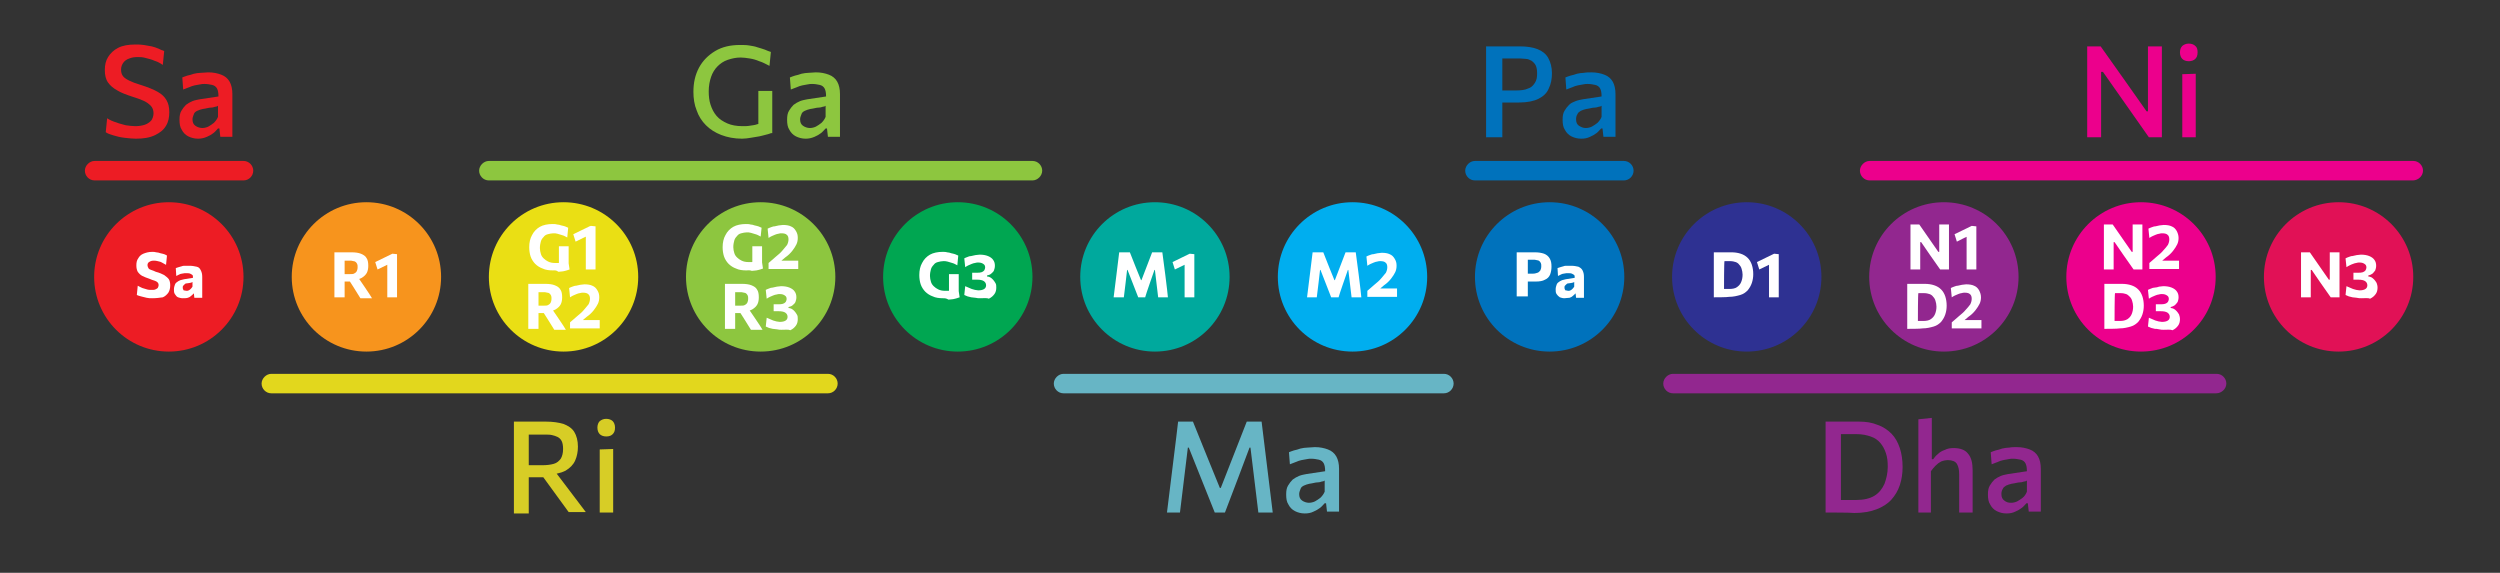 <?xml version="1.0" encoding="utf-8"?>
<!-- Generator: Adobe Illustrator 24.3.0, SVG Export Plug-In . SVG Version: 6.00 Build 0)  -->
<svg version="1.1" id="Layer_1" xmlns="http://www.w3.org/2000/svg" xmlns:xlink="http://www.w3.org/1999/xlink" x="0px" y="0px"
	 viewBox="0 0 539 123.5" enable-background="new 0 0 539 123.5" xml:space="preserve">
<rect x="0" y="0" width="539" height="123.5" fill="#333333" stroke="none"/>
<circle fill="#E11156" cx="504.2" cy="59.7" r="16.1"/>
<circle fill="#EC008C" cx="461.6" cy="59.7" r="16.1"/>
<circle fill="#92278F" cx="419.1" cy="59.7" r="16.1"/>
<circle fill="#2E3192" cx="376.6" cy="59.7" r="16.1"/>
<circle fill="#0072BC" cx="334.1" cy="59.7" r="16.1"/>
<circle fill="#00AEEF" cx="291.6" cy="59.7" r="16.1"/>
<circle fill="#00A99D" cx="249" cy="59.7" r="16.1"/>
<circle fill="#00A651" cx="206.5" cy="59.7" r="16.1"/>
<circle fill="#8DC63F" cx="164" cy="59.7" r="16.1"/>
<circle fill="#EADF14" cx="121.5" cy="59.7" r="16.1"/>
<circle fill="#F7941D" cx="79" cy="59.7" r="16.1"/>
<circle fill="#ED1C24" cx="36.4" cy="59.7" r="16.1"/>
<g>
	<path fill="#ED1C24" d="M29.3,29.9c-0.8,0-1.6-0.1-2.5-0.2s-1.6-0.3-2.3-0.5c-0.7-0.2-1.3-0.4-1.7-0.7l0.3-3c0.6,0.4,1.3,0.7,2,0.9
		c0.7,0.3,1.4,0.4,2,0.6c0.7,0.1,1.4,0.2,2.1,0.2c0.7,0,1.4-0.1,2-0.3c0.6-0.2,1-0.5,1.4-0.9c0.3-0.4,0.5-1,0.5-1.6
		c0-0.6-0.2-1.2-0.6-1.6c-0.4-0.4-0.9-0.8-1.6-1.1s-1.5-0.6-2.5-0.9c-1.2-0.4-2.3-0.8-3.1-1.3c-0.9-0.5-1.5-1-2-1.7
		c-0.5-0.7-0.7-1.6-0.7-2.7c0-1.1,0.2-2,0.7-2.8c0.5-0.8,1.2-1.5,2.2-2c1-0.5,2.2-0.7,3.7-0.7c0.6,0,1.2,0,1.8,0.1
		c0.6,0.1,1.2,0.2,1.7,0.3s1,0.3,1.5,0.5c0.4,0.2,0.8,0.4,1.2,0.5l-0.3,3c-0.6-0.4-1.1-0.7-1.8-0.9c-0.6-0.3-1.2-0.4-1.9-0.6
		s-1.2-0.2-1.7-0.2c-0.7,0-1.3,0.1-1.8,0.3c-0.6,0.2-1,0.5-1.3,0.9s-0.5,0.9-0.5,1.5c0,0.5,0.1,1,0.4,1.4c0.3,0.4,0.8,0.7,1.4,1
		c0.6,0.3,1.4,0.6,2.4,0.9c1.6,0.5,2.8,1,3.7,1.5c0.9,0.5,1.5,1.1,1.9,1.8c0.4,0.7,0.6,1.5,0.6,2.6c0,1.1-0.2,2.1-0.7,2.9
		c-0.5,0.9-1.3,1.5-2.3,2C32.3,29.7,30.9,29.9,29.3,29.9z"/>
	<path fill="#ED1C24" d="M42.7,29.9c-0.8,0-1.5-0.2-2.1-0.5c-0.6-0.3-1.1-0.8-1.4-1.4c-0.4-0.6-0.5-1.3-0.5-2.2
		c0-0.8,0.1-1.4,0.4-1.9c0.3-0.5,0.6-0.9,1-1.3c0.4-0.3,0.9-0.6,1.4-0.8c0.5-0.2,1.1-0.3,1.6-0.4l4-0.6c0-0.8-0.1-1.3-0.3-1.7
		s-0.6-0.7-1.1-0.8c-0.5-0.1-1-0.2-1.6-0.2c-0.3,0-0.6,0-1,0.1s-0.7,0.1-1.1,0.2c-0.4,0.1-0.8,0.2-1.2,0.4c-0.4,0.2-0.9,0.3-1.3,0.5
		l-0.2-2.6c0.3-0.1,0.7-0.3,1.1-0.4s0.9-0.2,1.4-0.4c0.5-0.1,1-0.2,1.5-0.2s1.1-0.1,1.6-0.1c1.1,0,2,0.2,2.8,0.5
		c0.8,0.3,1.4,0.8,1.8,1.5c0.4,0.7,0.6,1.6,0.6,2.7c0,0.4,0,8.5,0,9.2h-2.6l-0.2-1.8h-0.3c-0.3,0.3-0.6,0.7-1,1
		c-0.4,0.3-0.9,0.6-1.4,0.8C43.9,29.8,43.3,29.9,42.7,29.9z M43.6,27.6c0.4,0,0.9-0.1,1.3-0.3c0.4-0.2,0.8-0.5,1.2-0.8
		c0.4-0.4,0.7-0.8,0.9-1.3v-2.4c-0.1,0.1-0.3,0.2-0.5,0.2s-0.5,0.2-1,0.2s-1,0.2-1.8,0.3c-0.4,0.1-0.8,0.2-1.2,0.4s-0.6,0.4-0.7,0.7
		s-0.3,0.7-0.3,1.1c0,0.7,0.2,1.1,0.6,1.4S43.1,27.6,43.6,27.6z"/>
</g>
<g>
	<path fill="#FFFFFF" d="M32.8,64.3c-0.4,0-0.8,0-1.2-0.1s-0.8-0.2-1.2-0.3c-0.4-0.1-0.7-0.2-0.9-0.3l0.2-2c0.3,0.2,0.6,0.3,1,0.5
		c0.3,0.1,0.7,0.2,1,0.3s0.7,0.1,1,0.1c0.3,0,0.6,0,0.8-0.1s0.4-0.2,0.5-0.3c0.1-0.2,0.2-0.4,0.2-0.6c0-0.3-0.1-0.5-0.2-0.6
		c-0.2-0.2-0.4-0.3-0.7-0.4s-0.7-0.2-1.1-0.4c-0.6-0.2-1.1-0.4-1.5-0.6c-0.4-0.2-0.7-0.5-1-0.9c-0.2-0.4-0.3-0.8-0.3-1.4
		c0-0.6,0.1-1.1,0.4-1.5c0.2-0.4,0.6-0.8,1.1-1c0.5-0.2,1.1-0.4,1.9-0.4c0.3,0,0.6,0,0.9,0.1c0.3,0,0.6,0.1,0.9,0.2
		c0.3,0.1,0.6,0.1,0.8,0.2s0.5,0.2,0.6,0.3l-0.2,2c-0.3-0.2-0.6-0.3-0.9-0.5s-0.6-0.2-0.9-0.3c-0.3-0.1-0.6-0.1-0.8-0.1
		c-0.3,0-0.5,0-0.7,0.1c-0.2,0.1-0.4,0.2-0.5,0.3c-0.1,0.1-0.2,0.3-0.2,0.6c0,0.2,0.1,0.4,0.2,0.6s0.3,0.3,0.6,0.4
		c0.3,0.1,0.6,0.2,1,0.4c0.8,0.2,1.4,0.5,1.8,0.7c0.4,0.3,0.8,0.6,1,0.9s0.3,0.8,0.3,1.3c0,0.6-0.1,1.1-0.4,1.6
		c-0.3,0.4-0.7,0.8-1.2,1C34.4,64.2,33.7,64.3,32.8,64.3z"/>
	<path fill="#FFFFFF" d="M39.4,64.3c-0.4,0-0.7-0.1-1-0.2s-0.5-0.4-0.7-0.7c-0.2-0.3-0.2-0.6-0.2-1c0-0.4,0.1-0.7,0.2-1
		s0.3-0.5,0.5-0.6c0.2-0.2,0.5-0.3,0.7-0.4c0.3-0.1,0.5-0.1,0.8-0.2l1.9-0.3c0-0.3,0-0.5-0.1-0.6c-0.1-0.1-0.3-0.2-0.5-0.3
		c-0.2-0.1-0.5-0.1-0.7-0.1c-0.2,0-0.3,0-0.5,0s-0.4,0.1-0.6,0.1c-0.2,0-0.4,0.1-0.6,0.2s-0.4,0.2-0.6,0.3l-0.1-1.7
		c0.2-0.1,0.4-0.1,0.6-0.2s0.5-0.1,0.7-0.2s0.5-0.1,0.8-0.1c0.3,0,0.6,0,0.9,0c0.6,0,1,0.1,1.5,0.2s0.7,0.4,0.9,0.8s0.3,0.8,0.3,1.4
		c0,0.2,0,4.1,0,4.5h-1.7l-0.1-0.9h-0.1c-0.1,0.2-0.3,0.3-0.5,0.5c-0.2,0.2-0.4,0.3-0.7,0.4S39.7,64.3,39.4,64.3z M40.2,62.7
		c0.2,0,0.3,0,0.5-0.1c0.2-0.1,0.3-0.2,0.4-0.3c0.1-0.1,0.3-0.3,0.4-0.5v-1c-0.1,0-0.1,0.1-0.2,0.1c-0.1,0-0.2,0.1-0.4,0.1
		c-0.2,0-0.4,0.1-0.7,0.1c-0.2,0-0.3,0.1-0.4,0.2c-0.1,0.1-0.2,0.2-0.3,0.3c-0.1,0.1-0.1,0.3-0.1,0.4c0,0.3,0.1,0.4,0.2,0.6
		C39.8,62.6,40,62.7,40.2,62.7z"/>
</g>
<g>
	<path fill="#FFFFFF" d="M327,64.1c0-0.5,0-9.2,0-9.7c0.4,0,3,0,3.9,0c0.8,0,1.4,0.1,2,0.3c0.5,0.2,0.9,0.5,1.2,1s0.4,1,0.4,1.8
		c0,0.6-0.1,1.2-0.3,1.7s-0.6,0.9-1.1,1.1c-0.5,0.3-1.2,0.4-2,0.4c-0.2,0-1.9,0-2.1,0V59h1.5c0.4,0,0.7-0.1,1-0.2s0.4-0.3,0.6-0.5
		c0.1-0.2,0.2-0.5,0.2-0.9c0-0.3,0-0.5-0.1-0.7c-0.1-0.2-0.2-0.3-0.3-0.4s-0.3-0.2-0.5-0.2c-0.2,0-0.3-0.1-0.5-0.1h-2.6l1.1-1.4
		c0,0.5,0,8.8,0,9.3H327z"/>
	<path fill="#FFFFFF" d="M337.3,64.3c-0.4,0-0.7-0.1-1-0.2c-0.3-0.2-0.5-0.4-0.7-0.7c-0.2-0.3-0.2-0.6-0.2-1c0-0.4,0.1-0.7,0.2-1
		s0.3-0.5,0.5-0.6c0.2-0.2,0.5-0.3,0.7-0.4c0.3-0.1,0.5-0.1,0.8-0.2l1.9-0.3c0-0.3,0-0.5-0.1-0.6s-0.3-0.2-0.5-0.3
		c-0.2-0.1-0.5-0.1-0.7-0.1c-0.2,0-0.3,0-0.5,0s-0.4,0.1-0.6,0.1s-0.4,0.1-0.6,0.2s-0.4,0.2-0.6,0.3l-0.1-1.7
		c0.2-0.1,0.4-0.1,0.6-0.2c0.2-0.1,0.5-0.1,0.7-0.2s0.5-0.1,0.8-0.1s0.6,0,0.9,0c0.6,0,1,0.1,1.5,0.2c0.4,0.2,0.7,0.4,0.9,0.8
		s0.3,0.8,0.3,1.4c0,0.2,0,4.1,0,4.5h-1.7l-0.1-0.9h-0.1c-0.1,0.2-0.3,0.3-0.5,0.5c-0.2,0.2-0.4,0.3-0.7,0.4
		C337.9,64.2,337.7,64.3,337.3,64.3z M338.1,62.7c0.2,0,0.3,0,0.5-0.1c0.2-0.1,0.3-0.2,0.4-0.3c0.1-0.1,0.3-0.3,0.4-0.5v-1
		c-0.1,0-0.1,0.1-0.2,0.1c-0.1,0-0.2,0.1-0.4,0.1c-0.2,0-0.4,0.1-0.7,0.1c-0.2,0-0.3,0.1-0.4,0.2c-0.1,0.1-0.2,0.2-0.3,0.3
		c-0.1,0.1-0.1,0.3-0.1,0.4c0,0.3,0.1,0.4,0.2,0.6C337.8,62.6,337.9,62.7,338.1,62.7z"/>
</g>
<g>
	<path fill="#FFFFFF" d="M369.5,64.1c0-0.5,0-9.2,0-9.7c0.4,0,3.4,0,3.8,0c0.7,0,1.4,0.1,2,0.3c0.6,0.2,1.1,0.5,1.5,0.9
		c0.4,0.4,0.7,0.9,0.9,1.5s0.3,1.3,0.3,2c0,0.7-0.1,1.3-0.3,1.9c-0.2,0.6-0.5,1.1-0.9,1.6c-0.4,0.4-0.9,0.8-1.6,1
		c-0.7,0.2-1.5,0.4-2.4,0.4C372.4,64.1,369.8,64.1,369.5,64.1z M371.7,62.3h1.1c0.7,0,1.3-0.1,1.7-0.4c0.4-0.3,0.7-0.6,0.9-1.1
		c0.2-0.5,0.3-1,0.3-1.6c0-0.4-0.1-0.9-0.2-1.2c-0.1-0.4-0.3-0.7-0.5-0.9c-0.2-0.3-0.5-0.5-0.8-0.6c-0.3-0.1-0.7-0.2-1.2-0.2h-1.2
		C371.7,56.5,371.7,62,371.7,62.3z"/>
	<path fill="#FFFFFF" d="M379.3,58.1l-0.5-1.6c0.6-0.3,3.1-1.5,3.7-1.8l-0.1,1.9C381.9,56.8,379.8,57.9,379.3,58.1z M381.4,64.1
		c0-0.5,0-8,0-8.5l1.1-0.9l1,0.1c0,0.5,0,8.8,0,9.3H381.4z"/>
</g>
<g>
	<path fill="#FFFFFF" d="M496.1,64.1c0-0.5,0-9.2,0-9.7h1.9c0.5,0.7,4.1,5.9,4.1,5.9h0.2c0,0,0-5.4,0-5.9h2.1c0,0.5,0,9.2,0,9.7
		h-1.9c-0.4-0.5-4.1-5.9-4.1-5.9h-0.2c0,0,0,5.4,0,5.9H496.1z"/>
	<path fill="#FFFFFF" d="M509.1,64.3c-0.3,0-0.6,0-1-0.1c-0.3,0-0.6-0.1-0.9-0.1c-0.3-0.1-0.5-0.1-0.8-0.2c-0.2-0.1-0.5-0.2-0.7-0.3
		l0.2-1.9c0.2,0.1,0.5,0.2,0.7,0.3s0.5,0.2,0.7,0.3s0.5,0.1,0.7,0.2c0.2,0,0.5,0.1,0.7,0.1c0.6,0,1-0.1,1.3-0.3
		c0.3-0.2,0.4-0.5,0.4-0.8c0-0.4-0.2-0.7-0.5-0.9c-0.3-0.2-0.8-0.3-1.4-0.3c-0.2,0-1,0-1.1,0v-1.5c0.2,0,0.9,0,1,0
		c0.4,0,0.7,0,1-0.1c0.3-0.1,0.4-0.2,0.6-0.4c0.1-0.2,0.2-0.4,0.2-0.6c0-0.4-0.1-0.6-0.4-0.8c-0.3-0.2-0.6-0.3-1.1-0.3
		c-0.2,0-0.4,0-0.7,0.1c-0.2,0-0.4,0.1-0.7,0.2s-0.5,0.2-0.7,0.3c-0.2,0.1-0.4,0.2-0.7,0.4l-0.2-1.9c0.2-0.1,0.4-0.2,0.7-0.3
		s0.5-0.2,0.8-0.2c0.3-0.1,0.6-0.1,0.9-0.2c0.3,0,0.6-0.1,0.9-0.1c0.7,0,1.3,0.1,1.8,0.3c0.5,0.2,0.9,0.5,1.1,0.8
		c0.3,0.4,0.4,0.8,0.4,1.3c0,0.4-0.1,0.7-0.2,1c-0.2,0.3-0.4,0.5-0.6,0.7c-0.3,0.2-0.5,0.3-0.9,0.4v0.2c0.2,0,0.5,0.1,0.7,0.2
		s0.4,0.3,0.6,0.5c0.2,0.2,0.3,0.4,0.5,0.7c0.1,0.3,0.2,0.6,0.2,1c0,0.5-0.1,1-0.4,1.4c-0.3,0.4-0.6,0.7-1.2,1
		C510.6,64.2,509.9,64.3,509.1,64.3z"/>
</g>
<g>
	<path fill="#FFFFFF" d="M72.1,64.1c0-0.5,0-9.2,0-9.7c0.3,0,3.2,0,3.7,0c0.8,0,1.5,0.1,2,0.3c0.5,0.2,1,0.5,1.2,0.9
		c0.3,0.4,0.4,1,0.4,1.7c0,0.6-0.1,1.1-0.3,1.5c-0.2,0.4-0.6,0.8-1.1,1.1c-0.5,0.3-1.1,0.4-1.9,0.4l0.9-0.8c0,0,3.1,4.5,3.2,4.8
		h-2.5c-0.2-0.4-2.9-4.6-2.9-4.6l1.3,1h-2.3v-1.6h1.6c0.4,0,0.7,0,0.9-0.1c0.2-0.1,0.4-0.2,0.6-0.5c0.1-0.2,0.2-0.5,0.2-0.9
		c0-0.3,0-0.5-0.1-0.7c-0.1-0.2-0.2-0.3-0.3-0.4s-0.3-0.2-0.5-0.2s-0.3-0.1-0.5-0.1h-3l1.6-1.4c0,0.5,0,8.8,0,9.3H72.1z"/>
	<path fill="#FFFFFF" d="M81.4,58.1l-0.5-1.6c0.6-0.3,3.1-1.5,3.7-1.8l-0.1,1.9C84,56.8,81.9,57.9,81.4,58.1z M83.5,64.1
		c0-0.5,0-8,0-8.5l1.1-0.9l1,0.1c0,0.5,0,8.8,0,9.3H83.5z"/>
</g>
<g>
	<path fill="#FFFFFF" d="M203.3,64.3c-0.8,0-1.6-0.1-2.2-0.4c-0.6-0.2-1.2-0.6-1.6-1c-0.4-0.4-0.8-1-1-1.6c-0.2-0.6-0.3-1.3-0.3-2
		c0-1,0.2-1.9,0.6-2.6c0.4-0.8,1-1.4,1.7-1.8s1.7-0.6,2.7-0.6c0.3,0,0.7,0,1,0.1c0.3,0,0.6,0.1,0.9,0.2c0.3,0.1,0.6,0.1,0.8,0.2
		c0.2,0.1,0.5,0.2,0.7,0.3l-0.2,2.1c-0.4-0.2-0.7-0.4-1.1-0.5c-0.4-0.1-0.7-0.2-1-0.3c-0.3-0.1-0.6-0.1-0.9-0.1
		c-0.4,0-0.8,0.1-1.2,0.2c-0.4,0.1-0.7,0.3-0.9,0.6c-0.3,0.3-0.5,0.6-0.6,1c-0.1,0.4-0.2,0.8-0.2,1.4c0,0.4,0.1,0.9,0.2,1.2
		c0.1,0.4,0.3,0.7,0.6,1s0.6,0.5,1,0.7c0.4,0.2,0.9,0.3,1.4,0.3c0.3,0,0.5,0,0.8,0c0.3,0,0.5-0.1,0.7-0.1c0.2-0.1,0.5-0.1,0.7-0.2
		c0.2-0.1,0.5-0.2,0.7-0.3l0.3,2c-0.2,0.1-0.4,0.1-0.6,0.2s-0.5,0.1-0.8,0.2c-0.3,0-0.6,0.1-1,0.1C204,64.3,203.7,64.3,203.3,64.3z
		 M204.6,63.8c0-0.5,0-4.4,0-4.7h2.1c0,0.4,0,4.2,0,4.7L204.6,63.8z"/>
	<path fill="#FFFFFF" d="M211.3,64.3c-0.3,0-0.6,0-1-0.1c-0.3,0-0.6-0.1-0.9-0.1c-0.3-0.1-0.5-0.1-0.8-0.2c-0.2-0.1-0.5-0.2-0.7-0.3
		l0.2-1.9c0.2,0.1,0.5,0.2,0.7,0.3s0.5,0.2,0.7,0.3s0.5,0.1,0.7,0.2c0.2,0,0.5,0.1,0.7,0.1c0.6,0,1-0.1,1.3-0.3
		c0.3-0.2,0.4-0.5,0.4-0.8c0-0.4-0.2-0.7-0.5-0.9c-0.3-0.2-0.8-0.3-1.4-0.3c-0.2,0-1,0-1.1,0v-1.5c0.2,0,0.9,0,1,0
		c0.4,0,0.7,0,1-0.1c0.3-0.1,0.4-0.2,0.6-0.4c0.1-0.2,0.2-0.4,0.2-0.6c0-0.4-0.1-0.6-0.4-0.8c-0.3-0.2-0.6-0.3-1.1-0.3
		c-0.2,0-0.4,0-0.7,0.1c-0.2,0-0.4,0.1-0.7,0.2c-0.2,0.1-0.5,0.2-0.7,0.3c-0.2,0.1-0.4,0.2-0.7,0.4l-0.2-1.9
		c0.2-0.1,0.4-0.2,0.7-0.3c0.2-0.1,0.5-0.2,0.8-0.2c0.3-0.1,0.6-0.1,0.9-0.2c0.3,0,0.6-0.1,0.9-0.1c0.7,0,1.3,0.1,1.8,0.3
		c0.5,0.2,0.9,0.5,1.1,0.8c0.3,0.4,0.4,0.8,0.4,1.3c0,0.4-0.1,0.7-0.2,1s-0.4,0.5-0.6,0.7s-0.5,0.3-0.9,0.4v0.2
		c0.2,0,0.5,0.1,0.7,0.2c0.2,0.1,0.4,0.3,0.6,0.5c0.2,0.2,0.3,0.4,0.5,0.7s0.2,0.6,0.2,1c0,0.5-0.1,1-0.4,1.4
		c-0.3,0.4-0.6,0.7-1.2,1C212.8,64.2,212.1,64.3,211.3,64.3z"/>
</g>
<g>
	<path fill="#FFFFFF" d="M240.1,64.1c0.1-0.5,1.1-9.1,1.2-9.7h2.3c0.2,0.6,2.4,6,2.4,6h0.1c0,0,2.1-5.5,2.3-6h2.2
		c0.1,0.5,1.2,9.2,1.2,9.7h-2.1c-0.1-0.7-0.7-5.9-0.7-5.9h-0.1c0,0-1.9,5.4-2,5.9h-1.5c-0.1-0.3-2.3-5.9-2.3-5.9h-0.1
		c0,0-0.6,5.3-0.7,5.9H240.1z"/>
	<path fill="#FFFFFF" d="M253.3,58.1l-0.5-1.6c0.6-0.3,3.1-1.5,3.7-1.8l-0.1,1.9C255.9,56.8,253.8,57.9,253.3,58.1z M255.4,64.1
		c0-0.5,0-8,0-8.5l1.1-0.9l1,0.1c0,0.5,0,8.8,0,9.3H255.4z"/>
</g>
<g>
	<path fill="#FFFFFF" d="M281.8,64.1c0.1-0.5,1.1-9.1,1.2-9.7h2.3c0.2,0.6,2.4,6,2.4,6h0.1c0,0,2.1-5.5,2.3-6h2.2
		c0.1,0.5,1.2,9.2,1.2,9.7h-2.1c-0.1-0.7-0.7-5.9-0.7-5.9h-0.1c0,0-1.9,5.4-2,5.9H287c-0.1-0.3-2.3-5.9-2.3-5.9h-0.1
		c0,0-0.6,5.3-0.7,5.9H281.8z"/>
	<path fill="#FFFFFF" d="M294.8,64.1v-1.4c0.2-0.2,1.2-1,1.5-1.3c0.6-0.5,1.1-0.9,1.5-1.4s0.7-0.8,1-1.2c0.2-0.4,0.3-0.8,0.3-1.2
		c0-0.4-0.1-0.8-0.4-1c-0.2-0.2-0.6-0.3-1.1-0.3c-0.2,0-0.4,0-0.7,0.1c-0.2,0-0.4,0.1-0.7,0.2c-0.2,0.1-0.5,0.2-0.7,0.3
		c-0.2,0.1-0.4,0.2-0.7,0.4l-0.2-2c0.2-0.1,0.4-0.2,0.7-0.3c0.3-0.1,0.5-0.2,0.8-0.2c0.3-0.1,0.6-0.1,0.9-0.2c0.3,0,0.6-0.1,0.9-0.1
		c0.7,0,1.3,0.1,1.7,0.3c0.5,0.2,0.8,0.5,1.1,1s0.4,0.9,0.4,1.5c0,0.5-0.1,1-0.3,1.4s-0.5,0.9-0.9,1.4c-0.4,0.5-0.9,1-1.5,1.4
		l-1.3,1.1l-0.3-0.4c0,0,4,0,4.4,0v1.8H294.8z"/>
</g>
<g>
	<path fill="#FFFFFF" d="M113.9,70.9c0-0.5,0-9.2,0-9.7c0.3,0,3.2,0,3.7,0c0.8,0,1.5,0.1,2,0.3c0.5,0.2,1,0.5,1.2,0.9
		c0.3,0.4,0.4,1,0.4,1.7c0,0.6-0.1,1.1-0.3,1.5c-0.2,0.4-0.6,0.8-1.1,1.1c-0.5,0.3-1.1,0.4-1.9,0.4l0.9-0.8c0,0,3.1,4.5,3.2,4.8
		h-2.5c-0.2-0.4-2.9-4.6-2.9-4.6l1.3,1h-2.3v-1.6h1.6c0.4,0,0.7,0,0.9-0.1c0.2-0.1,0.4-0.2,0.6-0.5c0.1-0.2,0.2-0.5,0.2-0.9
		c0-0.3,0-0.5-0.1-0.7c-0.1-0.2-0.2-0.3-0.3-0.4s-0.3-0.2-0.5-0.2s-0.3-0.1-0.5-0.1h-3l1.6-1.4c0,0.5,0,8.8,0,9.3H113.9z"/>
	<path fill="#FFFFFF" d="M122.9,70.9v-1.4c0.2-0.2,1.2-1,1.5-1.3c0.6-0.5,1.1-0.9,1.5-1.4s0.7-0.8,1-1.2c0.2-0.4,0.3-0.8,0.3-1.2
		c0-0.4-0.1-0.8-0.4-1c-0.2-0.2-0.6-0.3-1.1-0.3c-0.2,0-0.4,0-0.7,0.1c-0.2,0-0.4,0.1-0.7,0.2c-0.2,0.1-0.5,0.2-0.7,0.3
		c-0.2,0.1-0.4,0.2-0.7,0.4l-0.2-2c0.2-0.1,0.4-0.2,0.7-0.3c0.3-0.1,0.5-0.2,0.8-0.2c0.3-0.1,0.6-0.1,0.9-0.2c0.3,0,0.6-0.1,0.9-0.1
		c0.7,0,1.3,0.1,1.7,0.3c0.5,0.2,0.8,0.5,1.1,1s0.4,0.9,0.4,1.5c0,0.5-0.1,1-0.3,1.4s-0.5,0.9-0.9,1.4c-0.4,0.5-0.9,1-1.5,1.4
		l-1.3,1.1l-0.3-0.4c0,0,4,0,4.4,0v1.8H122.9z"/>
</g>
<g>
	<path fill="#FFFFFF" d="M119.2,58.3c-0.8,0-1.6-0.1-2.2-0.4c-0.6-0.2-1.2-0.6-1.6-1c-0.4-0.4-0.8-1-1-1.6c-0.2-0.6-0.3-1.3-0.3-2
		c0-1,0.2-1.9,0.6-2.6c0.4-0.8,1-1.4,1.7-1.8s1.7-0.6,2.7-0.6c0.3,0,0.7,0,1,0.1c0.3,0,0.6,0.1,0.9,0.2c0.3,0.1,0.6,0.1,0.8,0.2
		c0.2,0.1,0.5,0.2,0.7,0.3l-0.2,2.1c-0.4-0.2-0.7-0.4-1.1-0.5c-0.4-0.1-0.7-0.2-1-0.3c-0.3-0.1-0.6-0.1-0.9-0.1
		c-0.4,0-0.8,0.1-1.2,0.2c-0.4,0.1-0.7,0.3-0.9,0.6c-0.3,0.3-0.5,0.6-0.6,1c-0.1,0.4-0.2,0.8-0.2,1.4c0,0.4,0.1,0.9,0.2,1.2
		c0.1,0.4,0.3,0.7,0.6,1s0.6,0.5,1,0.7c0.4,0.2,0.9,0.3,1.4,0.3c0.3,0,0.5,0,0.8,0c0.3,0,0.5-0.1,0.7-0.1c0.2-0.1,0.5-0.1,0.7-0.2
		c0.2-0.1,0.5-0.2,0.7-0.3l0.3,2c-0.2,0.1-0.4,0.1-0.6,0.2s-0.5,0.1-0.8,0.2c-0.3,0-0.6,0.1-1,0.1C119.9,58.2,119.5,58.3,119.2,58.3
		z M120.5,57.8c0-0.5,0-4.4,0-4.7h2.1c0,0.4,0,4.2,0,4.7L120.5,57.8z"/>
	<path fill="#FFFFFF" d="M124.1,52.1l-0.5-1.6c0.6-0.3,3.1-1.5,3.7-1.8l-0.1,1.9C126.7,50.8,124.7,51.8,124.1,52.1z M126.3,58.1
		c0-0.5,0-8,0-8.5l1.1-0.9l1,0.1c0,0.5,0,8.8,0,9.3H126.3z"/>
</g>
<g>
	<path fill="#FFFFFF" d="M156.3,70.9c0-0.5,0-9.2,0-9.7c0.3,0,3.2,0,3.7,0c0.8,0,1.5,0.1,2,0.3c0.5,0.2,1,0.5,1.2,0.9
		c0.3,0.4,0.4,1,0.4,1.7c0,0.6-0.1,1.1-0.3,1.5c-0.2,0.4-0.6,0.8-1.1,1.1c-0.5,0.3-1.1,0.4-1.9,0.4l0.9-0.8c0,0,3.1,4.5,3.2,4.8
		h-2.5c-0.2-0.4-2.9-4.6-2.9-4.6l1.3,1h-2.3v-1.6h1.6c0.4,0,0.7,0,0.9-0.1c0.2-0.1,0.4-0.2,0.6-0.5c0.1-0.2,0.2-0.5,0.2-0.9
		c0-0.3,0-0.5-0.1-0.7c-0.1-0.2-0.2-0.3-0.3-0.4s-0.3-0.2-0.5-0.2s-0.3-0.1-0.5-0.1h-3l1.6-1.4c0,0.5,0,8.8,0,9.3H156.3z"/>
	<path fill="#FFFFFF" d="M168.5,71.1c-0.3,0-0.6,0-1-0.1c-0.3,0-0.6-0.1-0.9-0.1c-0.3-0.1-0.5-0.1-0.8-0.2c-0.2-0.1-0.5-0.2-0.7-0.3
		l0.2-1.9c0.2,0.1,0.5,0.2,0.7,0.3s0.5,0.2,0.7,0.3s0.5,0.1,0.7,0.2c0.2,0,0.5,0.1,0.7,0.1c0.6,0,1-0.1,1.3-0.3
		c0.3-0.2,0.4-0.5,0.4-0.8c0-0.4-0.2-0.7-0.5-0.9c-0.3-0.2-0.8-0.3-1.4-0.3c-0.2,0-1,0-1.1,0v-1.5c0.2,0,0.9,0,1,0
		c0.4,0,0.7,0,1-0.1c0.3-0.1,0.4-0.2,0.6-0.4c0.1-0.2,0.2-0.4,0.2-0.6c0-0.4-0.1-0.6-0.4-0.8c-0.3-0.2-0.6-0.3-1.1-0.3
		c-0.2,0-0.4,0-0.7,0.1c-0.2,0-0.4,0.1-0.7,0.2c-0.2,0.1-0.5,0.2-0.7,0.3c-0.2,0.1-0.4,0.2-0.7,0.4l-0.2-1.9
		c0.2-0.1,0.4-0.2,0.7-0.3c0.2-0.1,0.5-0.2,0.8-0.2c0.3-0.1,0.6-0.1,0.9-0.2c0.3,0,0.6-0.1,0.9-0.1c0.7,0,1.3,0.1,1.8,0.3
		c0.5,0.2,0.9,0.5,1.1,0.8c0.3,0.4,0.4,0.8,0.4,1.3c0,0.4-0.1,0.7-0.2,1s-0.4,0.5-0.6,0.7s-0.5,0.3-0.9,0.4v0.2
		c0.2,0,0.5,0.1,0.7,0.2c0.2,0.1,0.4,0.3,0.6,0.5c0.2,0.2,0.3,0.4,0.5,0.7s0.2,0.6,0.2,1c0,0.5-0.1,1-0.4,1.4
		c-0.3,0.4-0.6,0.7-1.2,1C170,71,169.3,71.1,168.5,71.1z"/>
</g>
<g>
	<path fill="#FFFFFF" d="M160.9,58.3c-0.8,0-1.6-0.1-2.2-0.4c-0.6-0.2-1.2-0.6-1.6-1c-0.4-0.4-0.8-1-1-1.6c-0.2-0.6-0.3-1.3-0.3-2
		c0-1,0.2-1.9,0.6-2.6c0.4-0.8,1-1.4,1.7-1.8s1.7-0.6,2.7-0.6c0.3,0,0.7,0,1,0.1c0.3,0,0.6,0.1,0.9,0.2c0.3,0.1,0.6,0.1,0.8,0.2
		c0.2,0.1,0.5,0.2,0.7,0.3L164,51c-0.4-0.2-0.7-0.4-1.1-0.5c-0.4-0.1-0.7-0.2-1-0.3c-0.3-0.1-0.6-0.1-0.9-0.1
		c-0.4,0-0.8,0.1-1.2,0.2c-0.4,0.1-0.7,0.3-0.9,0.6c-0.3,0.3-0.5,0.6-0.6,1c-0.1,0.4-0.2,0.8-0.2,1.4c0,0.4,0.1,0.9,0.2,1.2
		c0.1,0.4,0.3,0.7,0.6,1s0.6,0.5,1,0.7c0.4,0.2,0.9,0.3,1.4,0.3c0.3,0,0.5,0,0.8,0c0.3,0,0.5-0.1,0.7-0.1c0.2-0.1,0.5-0.1,0.7-0.2
		c0.2-0.1,0.5-0.2,0.7-0.3l0.3,2c-0.2,0.1-0.4,0.1-0.6,0.2s-0.5,0.1-0.8,0.2c-0.3,0-0.6,0.1-1,0.1C161.6,58.2,161.3,58.3,160.9,58.3
		z M162.2,57.8c0-0.5,0-4.4,0-4.7h2.1c0,0.4,0,4.2,0,4.7L162.2,57.8z"/>
	<path fill="#FFFFFF" d="M165.7,58.1v-1.4c0.2-0.2,1.2-1,1.5-1.3c0.6-0.5,1.1-0.9,1.5-1.4s0.7-0.8,1-1.2c0.2-0.4,0.3-0.8,0.3-1.2
		c0-0.4-0.1-0.8-0.4-1c-0.2-0.2-0.6-0.3-1.1-0.3c-0.2,0-0.4,0-0.7,0.1c-0.2,0-0.4,0.1-0.7,0.2c-0.2,0.1-0.5,0.2-0.7,0.3
		c-0.2,0.1-0.4,0.2-0.7,0.4l-0.2-2c0.2-0.1,0.4-0.2,0.7-0.3c0.3-0.1,0.5-0.2,0.8-0.2c0.3-0.1,0.6-0.1,0.9-0.2c0.3,0,0.6-0.1,0.9-0.1
		c0.7,0,1.3,0.1,1.7,0.3c0.5,0.2,0.8,0.5,1.1,1s0.4,0.9,0.4,1.5c0,0.5-0.1,1-0.3,1.4s-0.5,0.9-0.9,1.4c-0.4,0.5-0.9,1-1.5,1.4
		l-1.3,1.1l-0.3-0.4c0,0,4,0,4.4,0v1.8H165.7z"/>
</g>
<g>
	<path fill="#FFFFFF" d="M411.2,70.9c0-0.5,0-9.2,0-9.7c0.4,0,3.4,0,3.8,0c0.7,0,1.4,0.1,2,0.3c0.6,0.2,1.1,0.5,1.5,0.9
		c0.4,0.4,0.7,0.9,0.9,1.5s0.3,1.3,0.3,2c0,0.7-0.1,1.3-0.3,1.9c-0.2,0.6-0.5,1.1-0.9,1.6c-0.4,0.4-0.9,0.8-1.6,1
		c-0.7,0.2-1.5,0.4-2.4,0.4C414.1,70.9,411.6,70.9,411.2,70.9z M413.5,69.2h1.1c0.7,0,1.3-0.1,1.7-0.4c0.4-0.3,0.7-0.6,0.9-1.1
		c0.2-0.5,0.3-1,0.3-1.6c0-0.4-0.1-0.9-0.2-1.2c-0.1-0.4-0.3-0.7-0.5-0.9c-0.2-0.3-0.5-0.5-0.8-0.6c-0.3-0.1-0.7-0.2-1.2-0.2h-1.2
		C413.5,63.4,413.5,68.9,413.5,69.2z"/>
	<path fill="#FFFFFF" d="M420.8,70.9v-1.4c0.2-0.2,1.2-1,1.5-1.3c0.6-0.5,1.1-0.9,1.5-1.4c0.4-0.4,0.7-0.8,1-1.2
		c0.2-0.4,0.3-0.8,0.3-1.2c0-0.4-0.1-0.8-0.4-1c-0.2-0.2-0.6-0.3-1.1-0.3c-0.2,0-0.4,0-0.7,0.1c-0.2,0-0.4,0.1-0.7,0.2
		c-0.2,0.1-0.5,0.2-0.7,0.3c-0.2,0.1-0.4,0.2-0.7,0.4l-0.2-2c0.2-0.1,0.4-0.2,0.7-0.3c0.3-0.1,0.5-0.2,0.8-0.2
		c0.3-0.1,0.6-0.1,0.9-0.2c0.3,0,0.6-0.1,0.9-0.1c0.7,0,1.3,0.1,1.7,0.3c0.5,0.2,0.8,0.5,1.1,1c0.2,0.4,0.4,0.9,0.4,1.5
		c0,0.5-0.1,1-0.3,1.4s-0.5,0.9-0.9,1.4c-0.4,0.5-0.9,1-1.5,1.4l-1.3,1.1l-0.3-0.4c0,0,4,0,4.4,0v1.8H420.8z"/>
</g>
<g>
	<path fill="#FFFFFF" d="M411.9,58.1c0-0.5,0-9.2,0-9.7h1.9c0.5,0.7,4.1,5.9,4.1,5.9h0.2c0,0,0-5.4,0-5.9h2.1c0,0.5,0,9.2,0,9.7
		h-1.9c-0.4-0.5-4.1-5.9-4.1-5.9H414c0,0,0,5.4,0,5.9H411.9z"/>
	<path fill="#FFFFFF" d="M421.9,52.1l-0.5-1.6c0.6-0.3,3.1-1.5,3.7-1.8l-0.1,1.9C424.5,50.8,422.4,51.8,421.9,52.1z M424,58.1
		c0-0.5,0-8,0-8.5l1.1-0.9l1,0.1c0,0.5,0,8.8,0,9.3H424z"/>
</g>
<g>
	<path fill="#FFFFFF" d="M453.7,70.9c0-0.5,0-9.2,0-9.7c0.4,0,3.4,0,3.8,0c0.7,0,1.4,0.1,2,0.3c0.6,0.2,1.1,0.5,1.5,0.9
		c0.4,0.4,0.7,0.9,0.9,1.5s0.3,1.3,0.3,2c0,0.7-0.1,1.3-0.3,1.9c-0.2,0.6-0.5,1.1-0.9,1.6c-0.4,0.4-0.9,0.8-1.6,1
		c-0.7,0.2-1.5,0.4-2.4,0.4C456.6,70.9,454,70.9,453.7,70.9z M455.9,69.2h1.1c0.7,0,1.2-0.1,1.7-0.4c0.4-0.3,0.7-0.6,0.9-1.1
		c0.2-0.5,0.3-1,0.3-1.6c0-0.4-0.1-0.9-0.2-1.2c-0.1-0.4-0.3-0.7-0.5-0.9s-0.5-0.5-0.8-0.6c-0.3-0.1-0.7-0.2-1.2-0.2h-1.2
		C455.9,63.4,455.9,68.9,455.9,69.2z"/>
	<path fill="#FFFFFF" d="M466.5,71.1c-0.3,0-0.6,0-1-0.1s-0.6-0.1-0.9-0.1c-0.3-0.1-0.5-0.1-0.8-0.2c-0.2-0.1-0.5-0.2-0.7-0.3
		l0.2-1.9c0.2,0.1,0.5,0.2,0.7,0.3s0.5,0.2,0.7,0.3s0.5,0.1,0.7,0.2c0.2,0,0.5,0.1,0.7,0.1c0.6,0,1-0.1,1.3-0.3
		c0.3-0.2,0.4-0.5,0.4-0.8c0-0.4-0.2-0.7-0.5-0.9c-0.3-0.2-0.8-0.3-1.4-0.3c-0.2,0-1,0-1.1,0v-1.5c0.2,0,0.9,0,1,0
		c0.4,0,0.7,0,1-0.1s0.4-0.2,0.6-0.4c0.1-0.2,0.2-0.4,0.2-0.6c0-0.4-0.1-0.6-0.4-0.8c-0.3-0.2-0.6-0.3-1.1-0.3c-0.2,0-0.4,0-0.7,0.1
		c-0.2,0-0.4,0.1-0.7,0.2c-0.2,0.1-0.5,0.2-0.7,0.3c-0.2,0.1-0.4,0.2-0.7,0.4l-0.2-1.9c0.2-0.1,0.4-0.2,0.7-0.3
		c0.2-0.1,0.5-0.2,0.8-0.2s0.6-0.1,0.9-0.2c0.3,0,0.6-0.1,0.9-0.1c0.7,0,1.3,0.1,1.8,0.3c0.5,0.2,0.9,0.5,1.1,0.8
		c0.3,0.4,0.4,0.8,0.4,1.3c0,0.4-0.1,0.7-0.2,1c-0.2,0.3-0.4,0.5-0.6,0.7c-0.3,0.2-0.5,0.3-0.9,0.4v0.2c0.2,0,0.5,0.1,0.7,0.2
		c0.2,0.1,0.4,0.3,0.6,0.5c0.2,0.2,0.3,0.4,0.5,0.7c0.1,0.3,0.2,0.6,0.2,1c0,0.5-0.1,1-0.4,1.4c-0.3,0.4-0.6,0.7-1.2,1
		C467.9,71,467.3,71.1,466.5,71.1z"/>
</g>
<g>
	<path fill="#FFFFFF" d="M453.6,58.1c0-0.5,0-9.2,0-9.7h1.9c0.5,0.7,4.1,5.9,4.1,5.9h0.2c0,0,0-5.4,0-5.9h2.1c0,0.5,0,9.2,0,9.7H460
		c-0.4-0.5-4.1-5.9-4.1-5.9h-0.2c0,0,0,5.4,0,5.9H453.6z"/>
	<path fill="#FFFFFF" d="M463.4,58.1v-1.4c0.2-0.2,1.2-1,1.5-1.3c0.6-0.5,1.1-0.9,1.5-1.4c0.4-0.4,0.7-0.8,1-1.2
		c0.2-0.4,0.3-0.8,0.3-1.2c0-0.4-0.1-0.8-0.4-1c-0.2-0.2-0.6-0.3-1.1-0.3c-0.2,0-0.4,0-0.7,0.1c-0.2,0-0.4,0.1-0.7,0.2
		c-0.2,0.1-0.5,0.2-0.7,0.3c-0.2,0.1-0.4,0.2-0.7,0.4l-0.2-2c0.2-0.1,0.4-0.2,0.7-0.3c0.3-0.1,0.5-0.2,0.8-0.2
		c0.3-0.1,0.6-0.1,0.9-0.2c0.3,0,0.6-0.1,0.9-0.1c0.7,0,1.3,0.1,1.7,0.3c0.5,0.2,0.8,0.5,1.1,1c0.2,0.4,0.4,0.9,0.4,1.5
		c0,0.5-0.1,1-0.3,1.4s-0.5,0.9-0.9,1.4c-0.4,0.5-0.9,1-1.5,1.4l-1.3,1.1l-0.3-0.4c0,0,4,0,4.4,0v1.8H463.4z"/>
</g>
<g>
	<path fill="#D7CD26" d="M110.8,110.5c0-1.1,0-18.5,0-19.6c0.5,0,6,0,6.9,0c1.5,0,2.8,0.2,3.8,0.5c1,0.4,1.8,0.9,2.3,1.7
		c0.5,0.8,0.8,1.9,0.8,3.2c0,1.1-0.2,2.1-0.6,3c-0.4,0.9-1.1,1.6-2.1,2.2c-1,0.5-2.3,0.8-3.9,0.8l1.1-1.4c0,0,6.8,9,7.2,9.5h-3.7
		c-0.6-0.8-6.7-9.2-6.7-9.2l1.9,1.7h-4.5v-2.6h3.6c1,0,1.8-0.1,2.5-0.3c0.7-0.2,1.1-0.6,1.5-1.1c0.3-0.5,0.5-1.2,0.5-2.1
		c0-0.7-0.1-1.3-0.3-1.7c-0.2-0.4-0.5-0.7-0.9-0.9c-0.4-0.2-0.8-0.3-1.2-0.4s-0.9-0.1-1.3-0.1h-5.9l2.2-2.1c0,1.1,0,18,0,19.1H110.8
		z"/>
	<path fill="#D7CD26" d="M130.7,94.1c-0.6,0-1.1-0.2-1.4-0.5s-0.5-0.8-0.5-1.4c0-0.6,0.2-1.1,0.5-1.4c0.4-0.3,0.8-0.5,1.4-0.5
		c0.6,0,1.1,0.2,1.4,0.5s0.5,0.8,0.5,1.4c0,0.7-0.2,1.1-0.5,1.4S131.4,94.1,130.7,94.1z M129.3,110.5c0-1,0-13,0-13.6l2.9-0.1
		c0,0.7,0,12.7,0,13.7H129.3z"/>
</g>
<g>
	<path fill="#67B5C5" d="M251.6,110.5c0.1-1,2.3-18.4,2.4-19.6h3.2c0.5,1.3,5.8,14.3,5.8,14.3h0.2c0,0,5.1-13,5.6-14.3h3.2
		c0.1,1.1,2.3,18.5,2.4,19.6h-3.1c-0.2-1.6-1.7-14-1.7-14h-0.2c0,0-4.8,12.8-5.3,14h-2.2c-0.3-0.8-5.6-14-5.6-14h-0.2
		c0,0-1.5,12.4-1.7,14H251.6z"/>
	<path fill="#67B5C5" d="M281.3,110.7c-0.8,0-1.5-0.2-2.1-0.5c-0.6-0.3-1.1-0.8-1.4-1.4c-0.4-0.6-0.5-1.3-0.5-2.2
		c0-0.8,0.1-1.4,0.4-1.9c0.3-0.5,0.6-0.9,1-1.3c0.4-0.3,0.9-0.6,1.4-0.8c0.5-0.2,1.1-0.3,1.6-0.4l4-0.6c0-0.8-0.1-1.3-0.3-1.7
		s-0.6-0.7-1.1-0.8c-0.5-0.1-1-0.2-1.6-0.2c-0.3,0-0.6,0-1,0.1s-0.7,0.1-1.1,0.2c-0.4,0.1-0.8,0.2-1.2,0.4c-0.4,0.2-0.9,0.3-1.3,0.5
		l-0.2-2.6c0.3-0.1,0.7-0.3,1.1-0.4s0.9-0.2,1.4-0.4c0.5-0.1,1-0.2,1.5-0.2s1.1-0.1,1.6-0.1c1.1,0,2,0.2,2.8,0.5
		c0.8,0.3,1.4,0.8,1.8,1.5c0.4,0.7,0.6,1.6,0.6,2.7c0,0.4,0,8.5,0,9.2h-2.6l-0.2-1.8h-0.3c-0.3,0.3-0.6,0.7-1,1
		c-0.4,0.3-0.9,0.6-1.4,0.8C282.6,110.6,282,110.7,281.3,110.7z M282.2,108.4c0.4,0,0.9-0.1,1.3-0.3c0.4-0.2,0.8-0.5,1.2-0.8
		c0.4-0.4,0.7-0.8,0.9-1.3v-2.4c-0.1,0.1-0.3,0.2-0.5,0.2s-0.5,0.2-1,0.2s-1,0.2-1.8,0.3c-0.4,0.1-0.8,0.2-1.2,0.4s-0.6,0.4-0.7,0.7
		s-0.3,0.7-0.3,1.1c0,0.7,0.2,1.1,0.6,1.4S281.7,108.4,282.2,108.4z"/>
</g>
<g>
	<path fill="#8DC63F" d="M160,29.9c-1.7,0-3.2-0.3-4.5-0.8s-2.4-1.2-3.3-2.1s-1.6-2-2-3.2c-0.5-1.2-0.7-2.6-0.7-4
		c0-2,0.4-3.7,1.2-5.2s2-2.7,3.5-3.6s3.3-1.3,5.3-1.3c0.7,0,1.4,0,2,0.1s1.3,0.2,1.8,0.4c0.6,0.2,1.1,0.3,1.6,0.5
		c0.5,0.2,0.9,0.4,1.3,0.5l-0.3,3c-0.8-0.4-1.5-0.8-2.2-1c-0.7-0.3-1.4-0.5-2.1-0.6s-1.3-0.2-1.9-0.2c-1,0-1.9,0.2-2.8,0.5
		s-1.6,0.8-2.2,1.4s-1.1,1.4-1.4,2.3c-0.3,0.9-0.5,1.9-0.5,3.1c0,1,0.1,2,0.4,2.9c0.3,0.9,0.7,1.7,1.3,2.4c0.6,0.7,1.4,1.2,2.3,1.6
		c0.9,0.4,2,0.6,3.3,0.6c0.5,0,1.1,0,1.6-0.1c0.5-0.1,1-0.1,1.5-0.3c0.5-0.1,1-0.3,1.5-0.4s0.9-0.4,1.4-0.7l0.4,2.9
		c-0.3,0.1-0.7,0.3-1.2,0.4c-0.5,0.1-1,0.3-1.6,0.4c-0.6,0.1-1.2,0.2-1.8,0.3S160.6,29.9,160,29.9z M163.5,28.8c0-1,0-8.5,0-9.2h3
		c0,0.7,0,8.2,0,9.1L163.5,28.8z"/>
	<path fill="#8DC63F" d="M173.7,29.9c-0.8,0-1.5-0.2-2.1-0.5c-0.6-0.3-1.1-0.8-1.4-1.4c-0.4-0.6-0.5-1.3-0.5-2.2
		c0-0.8,0.1-1.4,0.4-1.9c0.3-0.5,0.6-0.9,1-1.3c0.4-0.3,0.9-0.6,1.4-0.8c0.5-0.2,1.1-0.3,1.6-0.4l4-0.6c0-0.8-0.1-1.3-0.3-1.7
		s-0.6-0.7-1.1-0.8c-0.5-0.1-1-0.2-1.6-0.2c-0.3,0-0.6,0-1,0.1s-0.7,0.1-1.1,0.2c-0.4,0.1-0.8,0.2-1.2,0.4c-0.4,0.2-0.9,0.3-1.3,0.5
		l-0.2-2.6c0.3-0.1,0.7-0.3,1.1-0.4s0.9-0.2,1.4-0.4c0.5-0.1,1-0.2,1.5-0.2s1.1-0.1,1.6-0.1c1.1,0,2,0.2,2.8,0.5
		c0.8,0.3,1.4,0.8,1.8,1.5c0.4,0.7,0.6,1.6,0.6,2.7c0,0.4,0,8.5,0,9.2h-2.6l-0.2-1.8h-0.3c-0.3,0.3-0.6,0.7-1,1
		c-0.4,0.3-0.9,0.6-1.4,0.8C174.9,29.8,174.3,29.9,173.7,29.9z M174.6,27.6c0.4,0,0.9-0.1,1.3-0.3c0.4-0.2,0.8-0.5,1.2-0.8
		c0.4-0.4,0.7-0.8,0.9-1.3v-2.4c-0.1,0.1-0.3,0.2-0.5,0.2s-0.5,0.2-1,0.2s-1,0.2-1.8,0.3c-0.4,0.1-0.8,0.2-1.2,0.4s-0.6,0.4-0.7,0.7
		s-0.3,0.7-0.3,1.1c0,0.7,0.2,1.1,0.6,1.4S174.1,27.6,174.6,27.6z"/>
</g>
<g>
	<path fill="#92278F" d="M393.6,110.5c0-1.1,0-18.5,0-19.6c0.8,0,6.4,0,7.2,0c1.5,0,2.8,0.2,4,0.7c1.2,0.4,2.2,1.1,3,1.9
		s1.4,1.9,1.8,3.1s0.6,2.6,0.6,4.1c0,1.4-0.2,2.7-0.6,3.9c-0.4,1.2-1,2.2-1.8,3.1c-0.8,0.9-1.9,1.6-3.2,2.1
		c-1.3,0.5-2.9,0.8-4.8,0.8C399.2,110.5,394.3,110.5,393.6,110.5z M396.9,107.8h3.2c1.7,0,3-0.3,4-0.9c1-0.6,1.7-1.5,2.2-2.6
		c0.4-1.1,0.7-2.3,0.7-3.7c0-1.1-0.1-2-0.4-2.9c-0.3-0.9-0.7-1.6-1.2-2.2c-0.5-0.6-1.2-1.1-2.1-1.4s-1.8-0.5-3-0.5h-3.4
		C396.9,94.3,396.9,107.1,396.9,107.8z"/>
	<path fill="#92278F" d="M413.6,110.5c0-1,0-19,0-20.1l2.9-0.3c0,1.1,0,8.9,0,8.9h0.3c0.3-0.4,0.6-0.8,1-1.1
		c0.4-0.4,0.9-0.7,1.5-0.9c0.6-0.3,1.2-0.4,1.9-0.4c1.4,0,2.5,0.4,3.1,1.2c0.7,0.8,1,2,1,3.6c0,0.6,0,8.1,0,9.1h-2.9
		c0-1,0-8.3,0-8.3c0-1-0.2-1.7-0.5-2.2c-0.3-0.5-1-0.8-1.9-0.8c-0.5,0-1,0.1-1.5,0.3c-0.4,0.2-0.8,0.5-1.2,0.9
		c-0.4,0.4-0.7,0.8-1,1.2c0,0,0,7.9,0,8.9H413.6z"/>
	<path fill="#92278F" d="M432.6,110.7c-0.8,0-1.5-0.2-2.1-0.5s-1.1-0.8-1.4-1.4c-0.4-0.6-0.5-1.3-0.5-2.2c0-0.8,0.1-1.4,0.4-1.9
		c0.3-0.5,0.6-0.9,1-1.3c0.4-0.3,0.9-0.6,1.4-0.8c0.5-0.2,1.1-0.3,1.6-0.4l4-0.6c0-0.8-0.1-1.3-0.3-1.7s-0.6-0.7-1.1-0.8
		c-0.5-0.1-1-0.2-1.6-0.2c-0.3,0-0.6,0-1,0.1s-0.7,0.1-1.1,0.2c-0.4,0.1-0.8,0.2-1.2,0.4c-0.4,0.2-0.9,0.3-1.3,0.5l-0.2-2.6
		c0.3-0.1,0.7-0.3,1.1-0.4c0.4-0.1,0.9-0.2,1.4-0.4c0.5-0.1,1-0.2,1.5-0.2c0.5-0.1,1.1-0.1,1.6-0.1c1.1,0,2,0.2,2.8,0.5
		c0.8,0.3,1.4,0.8,1.8,1.5s0.6,1.6,0.6,2.7c0,0.4,0,8.5,0,9.2h-2.6l-0.2-1.8h-0.3c-0.3,0.3-0.6,0.7-1,1c-0.4,0.3-0.9,0.6-1.4,0.8
		C433.9,110.6,433.3,110.7,432.6,110.7z M433.6,108.4c0.4,0,0.9-0.1,1.3-0.3c0.4-0.2,0.8-0.5,1.2-0.8s0.7-0.8,0.9-1.3v-2.4
		c-0.1,0.1-0.3,0.2-0.5,0.2s-0.5,0.2-1,0.2s-1,0.2-1.8,0.3c-0.4,0.1-0.8,0.2-1.2,0.4c-0.3,0.2-0.6,0.4-0.7,0.7
		c-0.2,0.3-0.3,0.7-0.3,1.1c0,0.7,0.2,1.1,0.6,1.4C432.6,108.3,433,108.4,433.6,108.4z"/>
</g>
<g>
	<path fill="#EC008C" d="M450,29.6c0-1.1,0-18.5,0-19.6h2.9c1.1,1.5,9.9,14,9.9,14h0.3c0,0,0-13,0-14h3c0,1.1,0,18.5,0,19.6h-2.8
		c-0.9-1.3-9.9-14.1-9.9-14.1H453c0,0,0,13,0,14.1H450z"/>
	<path fill="#EC008C" d="M471.9,13.2c-0.6,0-1.1-0.2-1.4-0.5s-0.5-0.8-0.5-1.4c0-0.6,0.2-1.1,0.5-1.4c0.4-0.3,0.8-0.5,1.4-0.5
		c0.6,0,1.1,0.2,1.4,0.5c0.4,0.3,0.5,0.8,0.5,1.4c0,0.7-0.2,1.1-0.5,1.4S472.5,13.2,471.9,13.2z M470.5,29.6c0-1,0-13,0-13.6
		l2.9-0.1c0,0.7,0,12.7,0,13.7H470.5z"/>
</g>
<g>
	<path fill="#0072BC" d="M320.4,29.6c0-1.1,0-18.5,0-19.6c0.8,0,5.7,0,7.3,0c1.5,0,2.8,0.2,3.8,0.6c1,0.4,1.8,1,2.3,1.9
		s0.8,2,0.8,3.3c0,1.2-0.2,2.3-0.7,3.3c-0.4,1-1.2,1.7-2.2,2.2c-1,0.5-2.4,0.8-4.2,0.8c-0.4,0-3.9,0-4.2,0v-2.6h3.6
		c1,0,1.9-0.1,2.5-0.4c0.7-0.2,1.1-0.6,1.5-1.2s0.5-1.2,0.5-2.1c0-0.7-0.1-1.3-0.3-1.7c-0.2-0.4-0.5-0.7-0.9-1
		c-0.4-0.2-0.8-0.4-1.2-0.4s-0.9-0.1-1.3-0.1h-5.4l1.6-2.1c0,1.1,0,18,0,19.1H320.4z"/>
	<path fill="#0072BC" d="M340.9,29.9c-0.8,0-1.5-0.2-2.1-0.5c-0.6-0.3-1.1-0.8-1.4-1.4c-0.4-0.6-0.5-1.3-0.5-2.2
		c0-0.8,0.1-1.4,0.4-1.9c0.3-0.5,0.6-0.9,1-1.3s0.9-0.6,1.4-0.8c0.5-0.2,1.1-0.3,1.6-0.4l4-0.6c0-0.8-0.1-1.3-0.3-1.7
		s-0.6-0.7-1.1-0.8c-0.5-0.1-1-0.2-1.6-0.2c-0.3,0-0.6,0-1,0.1s-0.7,0.1-1.1,0.2c-0.4,0.1-0.8,0.2-1.2,0.4s-0.9,0.3-1.3,0.5
		l-0.2-2.6c0.3-0.1,0.7-0.3,1.1-0.4c0.4-0.1,0.9-0.2,1.4-0.4c0.5-0.1,1-0.2,1.5-0.2c0.5-0.1,1.1-0.1,1.6-0.1c1.1,0,2,0.2,2.8,0.5
		c0.8,0.3,1.4,0.8,1.8,1.5c0.4,0.7,0.6,1.6,0.6,2.7c0,0.4,0,8.5,0,9.2h-2.6l-0.2-1.8h-0.3c-0.3,0.3-0.6,0.7-1,1
		c-0.4,0.3-0.9,0.6-1.4,0.8C342.2,29.8,341.6,29.9,340.9,29.9z M341.9,27.6c0.4,0,0.9-0.1,1.3-0.3s0.8-0.5,1.2-0.8
		c0.4-0.4,0.7-0.8,0.9-1.3v-2.4c-0.1,0.1-0.3,0.2-0.5,0.2s-0.5,0.2-1,0.2s-1,0.2-1.8,0.3c-0.4,0.1-0.8,0.2-1.2,0.4
		c-0.3,0.2-0.6,0.4-0.7,0.7c-0.2,0.3-0.3,0.7-0.3,1.1c0,0.7,0.2,1.1,0.6,1.4C340.9,27.4,341.3,27.6,341.9,27.6z"/>
</g>
<path fill="#E2D71D" d="M178.5,84.8h-120c-1.2,0-2.1-1-2.1-2.1s1-2.1,2.1-2.1h120c1.2,0,2.1,1,2.1,2.1S179.7,84.8,178.5,84.8z"/>
<path fill="#67B5C5" d="M311.3,84.8h-82c-1.2,0-2.1-1-2.1-2.1s1-2.1,2.1-2.1h82c1.2,0,2.1,1,2.1,2.1S312.5,84.8,311.3,84.8z"/>
<path fill="#92278F" d="M477.8,84.8H360.7c-1.2,0-2.1-1-2.1-2.1s1-2.1,2.1-2.1h117.2c1.2,0,2.1,1,2.1,2.1S479,84.8,477.8,84.8z"/>
<path fill="#EC008C" d="M520.2,38.9H403.1c-1.2,0-2.1-1-2.1-2.1s1-2.1,2.1-2.1h117.2c1.2,0,2.1,1,2.1,2.1S521.4,38.9,520.2,38.9z"/>
<path fill="#8DC63F" d="M222.6,38.9H105.4c-1.2,0-2.1-1-2.1-2.1s1-2.1,2.1-2.1h117.2c1.2,0,2.1,1,2.1,2.1S223.7,38.9,222.6,38.9z"/>
<path fill="#ED1C24" d="M52.5,38.9H20.4c-1.2,0-2.1-1-2.1-2.1s1-2.1,2.1-2.1h32.1c1.2,0,2.1,1,2.1,2.1S53.7,38.9,52.5,38.9z"/>
<path fill="#0072BC" d="M350.1,38.9H318c-1.2,0-2.1-1-2.1-2.1s1-2.1,2.1-2.1h32.1c1.2,0,2.1,1,2.1,2.1S351.3,38.9,350.1,38.9z"/>
</svg>
